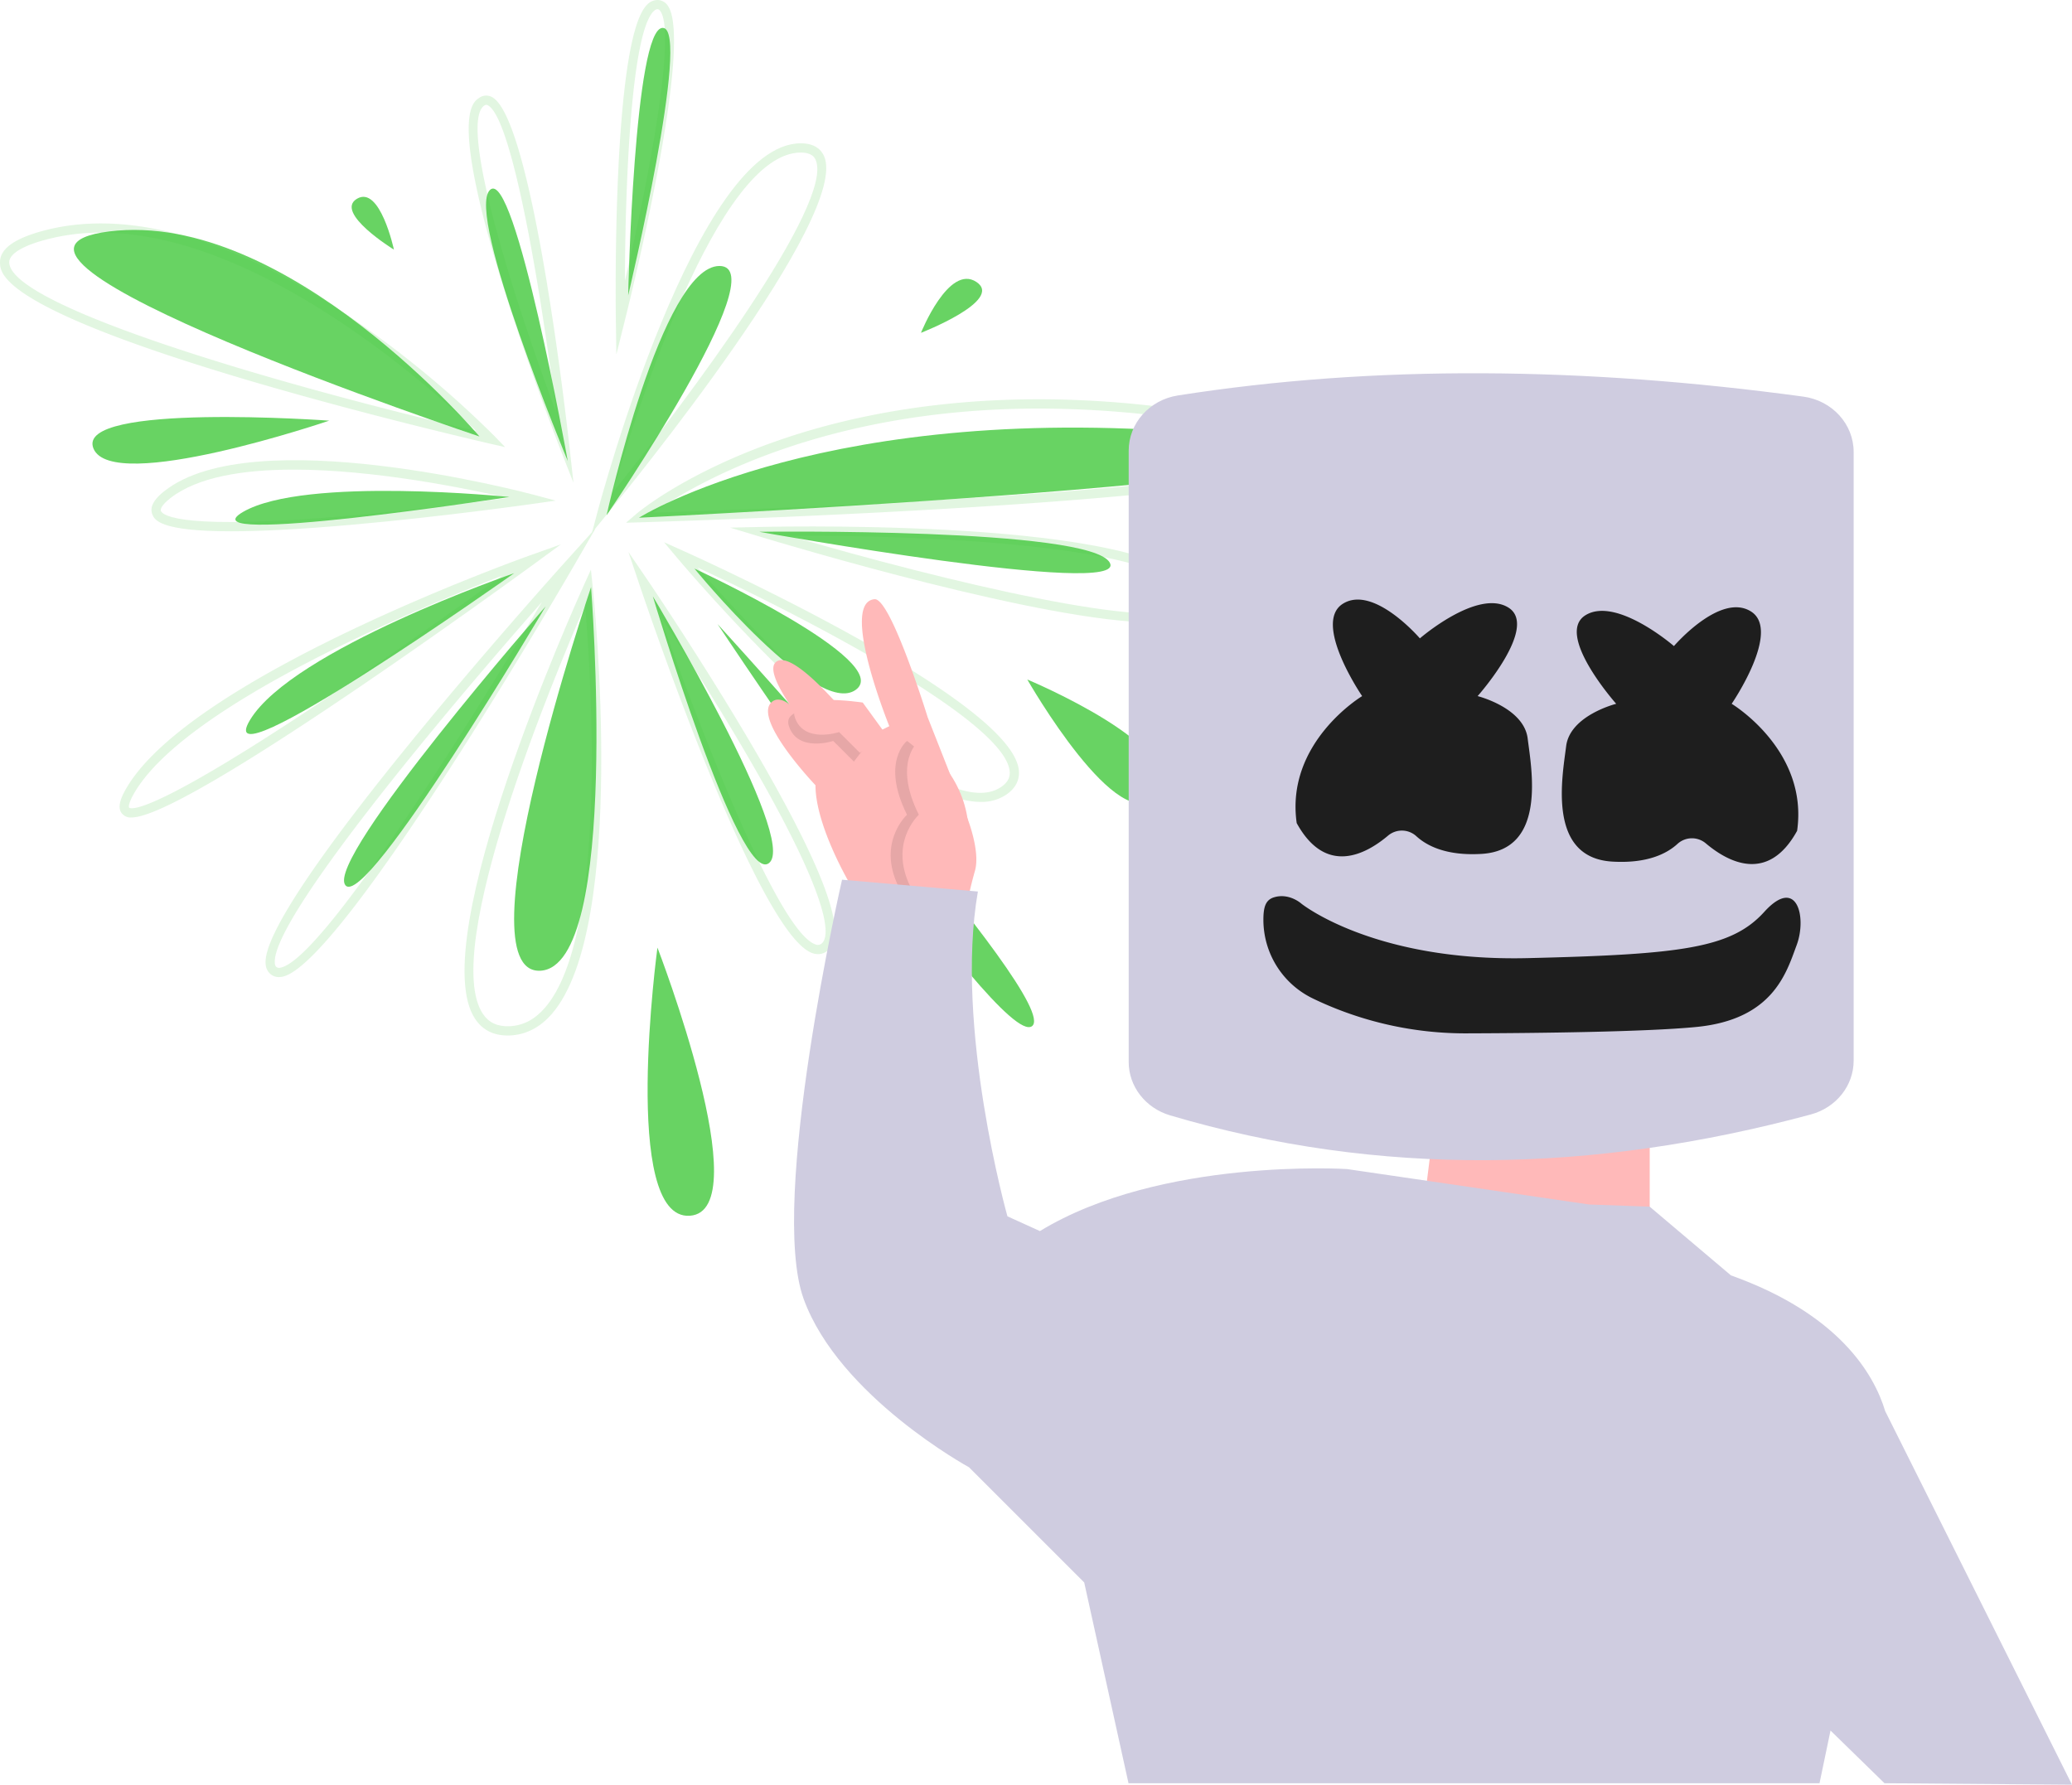 <svg xmlns="http://www.w3.org/2000/svg" data-name="Layer 1" width="885.587" height="762.892"
    viewBox="0 0 885.587 762.892" xmlns:xlink="http://www.w3.org/1999/xlink">
    <title>mello</title>
    <path d="M376.948,313.578S282.232,346.2,264.068,376.313,376.948,313.578,376.948,313.578Z"
        transform="translate(-157.206 -68.554)" fill="#68d363" />
    <path
        d="M213.297,417.997a4.615,4.615,0,0,1-3.593-1.326c-2.947-2.654-.538-7.672,1.528-11.217,27.71-47.501,167.04-97.558,172.956-99.666l12.742-4.538-10.91,7.993c-.403.296-40.936,29.965-82.43,57.917C239.079,410.618,219.927,417.997,213.297,417.997Zm158.508-103.33c-36.585,14.161-135.179,55.096-157.158,92.778-2.927,5.017-2.308,6.277-2.3,6.288.592.639,8.08,4.649,88.551-49.525C328.951,345.323,356.626,325.602,371.805,314.667Z"
        transform="translate(-157.206 -68.554)" fill="rgba(67,200,60,0.153)" />
    <path d="M374.895,280.994s-87.284-8.972-113.763,6.36S374.895,280.994,374.895,280.994Z"
        transform="translate(-157.206 -68.554)" fill="#68d363" />
    <path
        d="M255.955,295.659c-30.553,0-32.65-4.898-33.611-7.137-1.92-4.481,3.423-8.7,5.179-10.086,37.886-29.912,152.959.316,157.839,1.617l9.359,2.496-9.589,1.369c-.386.055-38.941,5.539-77.849,8.972C284.591,294.892,268.044,295.659,255.955,295.659ZM282.729,269.3c-21.52,0-41.207,3.117-52.756,12.236-3.485,2.751-4.35,4.607-3.996,5.427.886,2.065,9.34,8.309,80.958,1.99,26.688-2.355,53.207-5.677,67.292-7.54C356.181,277.259,317.114,269.3,282.729,269.3Z"
        transform="translate(-157.206 -68.554)" fill="rgba(67,200,60,0.153)" />
    <path d="M399.874,265.621s-43.904-105.418-33.266-115.853S399.874,265.621,399.874,265.621Z"
        transform="translate(-157.206 -68.554)" fill="#68d363" />
    <path
        d="M402.302,274.894l-5.459-13.949c-.133-.342-13.49-34.558-24.497-69.784-22.672-72.549-13.379-78.744-10.326-80.78a5.14,5.14,0,0,1,5.247-.443c17.124,7.979,31.768,135.549,33.382,150.069Zm-37.276-161.521a1.466,1.466,0,0,0-.814.296c-10.91,7.274,11.208,78.888,30.651,131.011-6.669-53.746-18.95-126.353-29.266-131.161A1.342,1.342,0,0,0,365.026,113.374Z"
        transform="translate(-157.206 -68.554)" fill="rgba(67,200,60,0.153)" />
    <path d="M416.468,288.803s23.564-106.554,48.251-106.554S416.468,288.803,416.468,288.803Z"
        transform="translate(-157.206 -68.554)" fill="#68d363" />
    <path
        d="M410.251,296.156l2.331-8.773c1.712-6.434,42.399-157.573,86.878-157.573,6.098,0,8.728,2.861,9.863,5.26,11.86,25.118-82.506,140.95-93.304,154.075ZM499.46,133.762c-35.502,0-70.793,112.209-80.47,145.466C450.832,239.666,514.299,154.868,505.749,136.758,505.398,136.017,504.334,133.762,499.46,133.762Z"
        transform="translate(-157.206 -68.554)" fill="rgba(67,200,60,0.153)" />
    <path d="M430.3,289.866s81.016-51.196,247-35.568S430.3,289.866,430.3,289.866Z"
        transform="translate(-157.206 -68.554)" fill="#68d363" />
    <path
        d="M424.773,292.001l4.241-3.636c.859-.736,21.512-18.194,62.894-32.234,38.08-12.922,101.559-25.095,187.714-9.707,36.4,6.5,41.126,11.344,40.809,15.609-.313,4.214-1.046,14.085-146.479,23.235-71.068,4.471-142.88,6.551-143.598,6.572Zm176.659-48.811c-93.582,0-148.908,33.251-164.95,44.508,18.99-.608,78.369-2.67,137.232-6.374,135.14-8.503,142.644-17.804,142.776-19.582.015-.19-.085-4.734-37.561-11.427A440.497,440.497,0,0,0,601.432,243.19Z"
        transform="translate(-157.206 -68.554)" fill="rgba(67,200,60,0.153)" />
    <path d="M481.676,295.87S623.587,293.976,631.56,309.129,481.676,295.87,481.676,295.87Z"
        transform="translate(-157.206 -68.554)" fill="#68d363" />
    <path
        d="M649.733,334.59c-45.297,0-154.178-32.526-168.63-36.905l-11.842-3.588,12.371-.278c18.153-.406,177.641-3.06,187.674,29.05,1.189,3.803-.189,6.244-1.555,7.621C664.894,333.37,658.505,334.59,649.733,334.59ZM494.62,297.589c66.565,19.509,158.993,41.552,170.324,30.118.614-.619,1.235-1.595.59-3.66C658.407,301.236,549.63,297.216,494.62,297.589Z"
        transform="translate(-157.206 -68.554)" fill="rgba(67,200,60,0.153)" />
    <path d="M454.012,311.602s85.715,39.618,68.966,51.808S454.012,311.602,454.012,311.602Z"
        transform="translate(-157.206 -68.554)" fill="#68d363" />
    <path
        d="M576.385,411.343c-41.463,0-125.887-99.73-129.814-104.397l-5.558-6.606,7.879,3.531c5.749,2.577,140.829,63.466,143.785,93.964.392,4.045-1.384,7.582-5.133,10.229A18.882,18.882,0,0,1,576.385,411.343ZM455.415,311.189c32.6,37.402,105.133,111.099,129.849,93.647,2.632-1.857,3.738-3.961,3.481-6.62C586.618,376.288,498.347,331.072,455.415,311.189Z"
        transform="translate(-157.206 -68.554)" fill="rgba(67,200,60,0.153)" />
    <path d="M596.284,359.026s71.136,29.64,55.328,49.4S596.284,359.026,596.284,359.026Z"
        transform="translate(-157.206 -68.554)" fill="#68d363" />
    <path d="M463.892,335.314S612.092,497.346,598.26,507.226,463.892,335.314,463.892,335.314Z"
        transform="translate(-157.206 -68.554)" fill="#68d363" />
    <path d="M436.228,323.458S498.624,427.378,485.89,437.481,436.228,323.458,436.228,323.458Z"
        transform="translate(-157.206 -68.554)" fill="#68d363" />
    <path
        d="M506.853,476.409a7.308,7.308,0,0,1-2.289-.384c-22.875-7.514-68.979-142.497-74.16-157.864l-4.608-13.666,8.114,11.924c.241.356,24.494,36.052,46.015,72.982,39.786,68.269,36.488,81.694,30.547,85.853A6.221,6.221,0,0,1,506.853,476.409Zm-67.678-144.954c16.817,47.739,50.674,135.577,66.622,140.817a2.505,2.505,0,0,0,2.41-.257c3.265-2.285,6.713-14.715-31.687-80.61C462.896,368.027,448.169,345.137,439.175,331.454Z"
        transform="translate(-157.206 -68.554)" fill="rgba(67,200,60,0.153)" />
    <path d="M409.831,319.506S353.674,485.209,388.134,483.501,409.831,319.506,409.831,319.506Z"
        transform="translate(-157.206 -68.554)" fill="#68d363" />
    <path
        d="M374.156,511.193c-6.048,0-10.698-2.364-13.832-7.034-22.232-33.135,43.626-179.265,46.44-185.47l3.005-6.622.76,7.231c.623,5.917,14.886,145.366-17.423,182.62-5.108,5.887-11.184,9.002-18.06,9.257C374.746,511.188,374.449,511.193,374.156,511.193Zm33.137-183.908c-13.02,29.937-62.072,147.271-43.686,174.672,2.505,3.736,6.198,5.467,11.293,5.27,5.82-.216,10.799-2.8,15.221-7.898C417.128,468.188,409.832,357.374,407.292,327.285Z"
        transform="translate(-157.206 -68.554)" fill="rgba(67,200,60,0.153)" />
    <path d="M390.435,327.743S296.17,435.558,304.797,446.913,390.435,327.743,390.435,327.743Z"
        transform="translate(-157.206 -68.554)" fill="#68d363" />
    <path
        d="M276.438,486.217a5.521,5.521,0,0,1-3.456-1.144,6.086,6.086,0,0,1-2.242-4.492c-2.368-26.784,123.11-166.35,128.452-172.278l12.632-14.015L402.37,310.616c-4.029,6.958-98.958,170.476-124.521,175.459A7.39,7.39,0,0,1,276.438,486.217Zm112.36-160.291C347.225,373.143,273.032,461.639,274.676,480.233a2.163,2.163,0,0,0,.733,1.721,1.924,1.924,0,0,0,1.683.241C294.759,478.753,356.472,380.33,388.798,325.927Z"
        transform="translate(-157.206 -68.554)" fill="rgba(67,200,60,0.153)" />
    <path d="M362.142,255.143s-82.183-97.076-158.179-87.668S362.142,255.143,362.142,255.143Z"
        transform="translate(-157.206 -68.554)" fill="#68d363" />
    <path
        d="M373.096,259.679l-6.468-1.478c-.519-.119-52.461-12.032-103.813-27.229-105.156-31.119-105.496-45.429-105.606-50.13-.135-5.673,5.64-10.061,17.657-13.415,44.593-12.447,94.945,12.071,129.32,34.837a429.998,429.998,0,0,1,64.305,52.639Zm-172.711-91.679a90.663,90.663,0,0,0-24.459,3.233c-9.606,2.68-14.849,6.059-14.768,9.514.45,18.972,117.068,52.802,199.539,72.028C341.202,234.074,267.548,168,200.385,168Z"
        transform="translate(-157.206 -68.554)" fill="rgba(67,200,60,0.153)" />
    <path d="M297.908,248.37s-108.68-7.904-100.776,11.856S297.908,248.37,297.908,248.37Z"
        transform="translate(-157.206 -68.554)" fill="#68d363" />
    <path d="M325.572,175.258s-5.928-27.664-15.808-21.736S325.572,175.258,325.572,175.258Z"
        transform="translate(-157.206 -68.554)" fill="#68d363" />
    <path d="M425.688,194.832S452.803,80.893,440.514,80.475,425.688,194.832,425.688,194.832Z"
        transform="translate(-157.206 -68.554)" fill="#68d363" />
    <path
        d="M420.642,220.058,420.42,204.927c-.071-4.86-1.578-119.207,13.288-134.296a6.239,6.239,0,0,1,4.496-2.077,5.26,5.26,0,0,1,4.234,2.168c11.439,14.652-15.065,122.416-18.126,134.656ZM438.204,72.506c-.197,0-.795,0-1.681.899-9.818,9.965-12.097,76.256-12.23,115.243,10.883-46.455,21.975-106.6,15.03-115.494A1.333,1.333,0,0,0,438.204,72.506Z"
        transform="translate(-157.206 -68.554)" fill="rgba(67,200,60,0.153)" />
    <path d="M550.836,210.826s11.856-29.64,23.712-21.736S550.836,210.826,550.836,210.826Z"
        transform="translate(-157.206 -68.554)" fill="#68d363" />
    <path d="M438.204,473.634S422.396,590.218,452.036,588.242,438.204,473.634,438.204,473.634Z"
        transform="translate(-157.206 -68.554)" fill="#68d363" />
    <path
        d="M520.894,447.121S505.748,421.878,505.748,404.208c0,0-26.505-27.767-18.932-35.34s23.981,21.457,23.981,21.457S480.505,356.246,489.34,351.197s37.865,32.816,37.865,32.816l10.097-5.049s-21.447-52.897-6.311-54.273c6.942-.631,22.719,50.486,22.719,50.486l16.408,41.651s6.311,15.146,3.786,23.981a166.569,166.569,0,0,0-3.786,16.408Z"
        transform="translate(-157.206 -68.554)" fill="#ffb9b9" />
    <path
        d="M560.021,453.432s8.835-13.884,5.638-35.083-20.783-33.073-20.783-33.073-11.359,8.835,0,31.554c0,0-13.884,12.622-2.524,32.816"
        transform="translate(-157.206 -68.554)" opacity="0.1" />
    <path
        d="M565.069,453.432s8.835-13.884,5.638-35.083-20.783-33.073-20.783-33.073-11.359,8.835,0,31.554c0,0-13.884,12.622-2.524,32.816"
        transform="translate(-157.206 -68.554)" fill="#ffb9b9" />
    <path
        d="M530.36,383.382,523.418,372.654s-32.816-5.049-29.029,6.311,18.932,6.311,18.932,6.311l8.835,8.835Z"
        transform="translate(-157.206 -68.554)" opacity="0.1" />
    <path
        d="M536.04,382.751l-10.097-13.884s-32.816-5.049-29.029,6.311,18.932,6.311,18.932,6.311l8.835,8.835Z"
        transform="translate(-157.206 -68.554)" fill="#ffb9b9" />
    <polygon points="612.963 480.17 606.652 530.656 705.1 536.967 705.1 476.384 612.963 480.17" fill="#ffb9b9" />
    <path
        d="M1042.794,831.446,962.955,671.77c-4.77-15.794-19.664-41.517-65.94-58.045L862.306,584.363l-25.874-.929L732.935,568.288s-79.516-5.049-131.264,26.505L587.788,588.482s-22.719-80.778-12.622-138.837l-58.059-5.049s-31.554,137.575-16.408,179.226,70.681,71.943,70.681,71.943l49.224,49.224,18.932,85.826H934.88l4.7-22.519,23.068,22.519Z"
        transform="translate(-157.206 -68.554)" fill="#cfcce0" />
    <path
        d="M931.166,544.944c-92.988,25.11-184.381,26.885-273.844.387-10.516-3.115-17.706-12.348-17.706-22.828V261.167c0-11.693,8.898-21.668,21.023-23.57,84.393-13.235,173.797-12.21,267.305.494,12.355,1.679,21.527,11.768,21.527,23.644V521.95C949.471,532.65,941.983,542.023,931.166,544.944Z"
        transform="translate(-157.206 -68.554)" fill="#cfcce0" />
    <path
        d="M739.396,366.112s-21.388-31.259-8.226-39.485,32.904,14.807,32.904,14.807,24.678-21.388,37.84-13.162-13.162,37.84-13.162,37.84,19.742,4.936,21.388,18.097,8.226,47.711-19.742,49.356c-14.983.881-23.356-3.431-27.901-7.625a9.169,9.169,0,0,0-12.077-.143c-9.484,7.99-26.565,17.201-38.992-5.393C706.492,385.855,739.396,366.112,739.396,366.112Z"
        transform="translate(-157.206 -68.554)" fill="#1e1e1e" />
    <path
        d="M897.336,369.403s21.388-31.259,8.226-39.485-32.904,14.807-32.904,14.807-24.678-21.388-37.84-13.162,13.162,37.84,13.162,37.84-19.742,4.936-21.388,18.097-8.226,47.711,19.742,49.356c14.983.881,23.356-3.431,27.901-7.625a9.169,9.169,0,0,1,12.077-.143c9.484,7.99,26.565,17.201,38.992-5.393C930.24,389.145,897.336,369.403,897.336,369.403Z"
        transform="translate(-157.206 -68.554)" fill="#1e1e1e" />
    <path
        d="M713.431,454.835s30.862,24.847,96.672,23.281,87.092-4.253,101.159-19.764,18.236,2.404,13.868,14.147-9.978,31.783-42.763,35.032c-21.583,2.138-68.233,2.645-97.59,2.742a150.031,150.031,0,0,1-65.967-14.675q-.408-.198-.814-.398a37.348,37.348,0,0,1-20.809-33.474c.003-5.534.977-8.525,4.579-9.615C708.26,450.146,713.431,454.835,713.431,454.835Z"
        transform="translate(-157.206 -68.554)" fill="#1e1e1e" />


</svg>